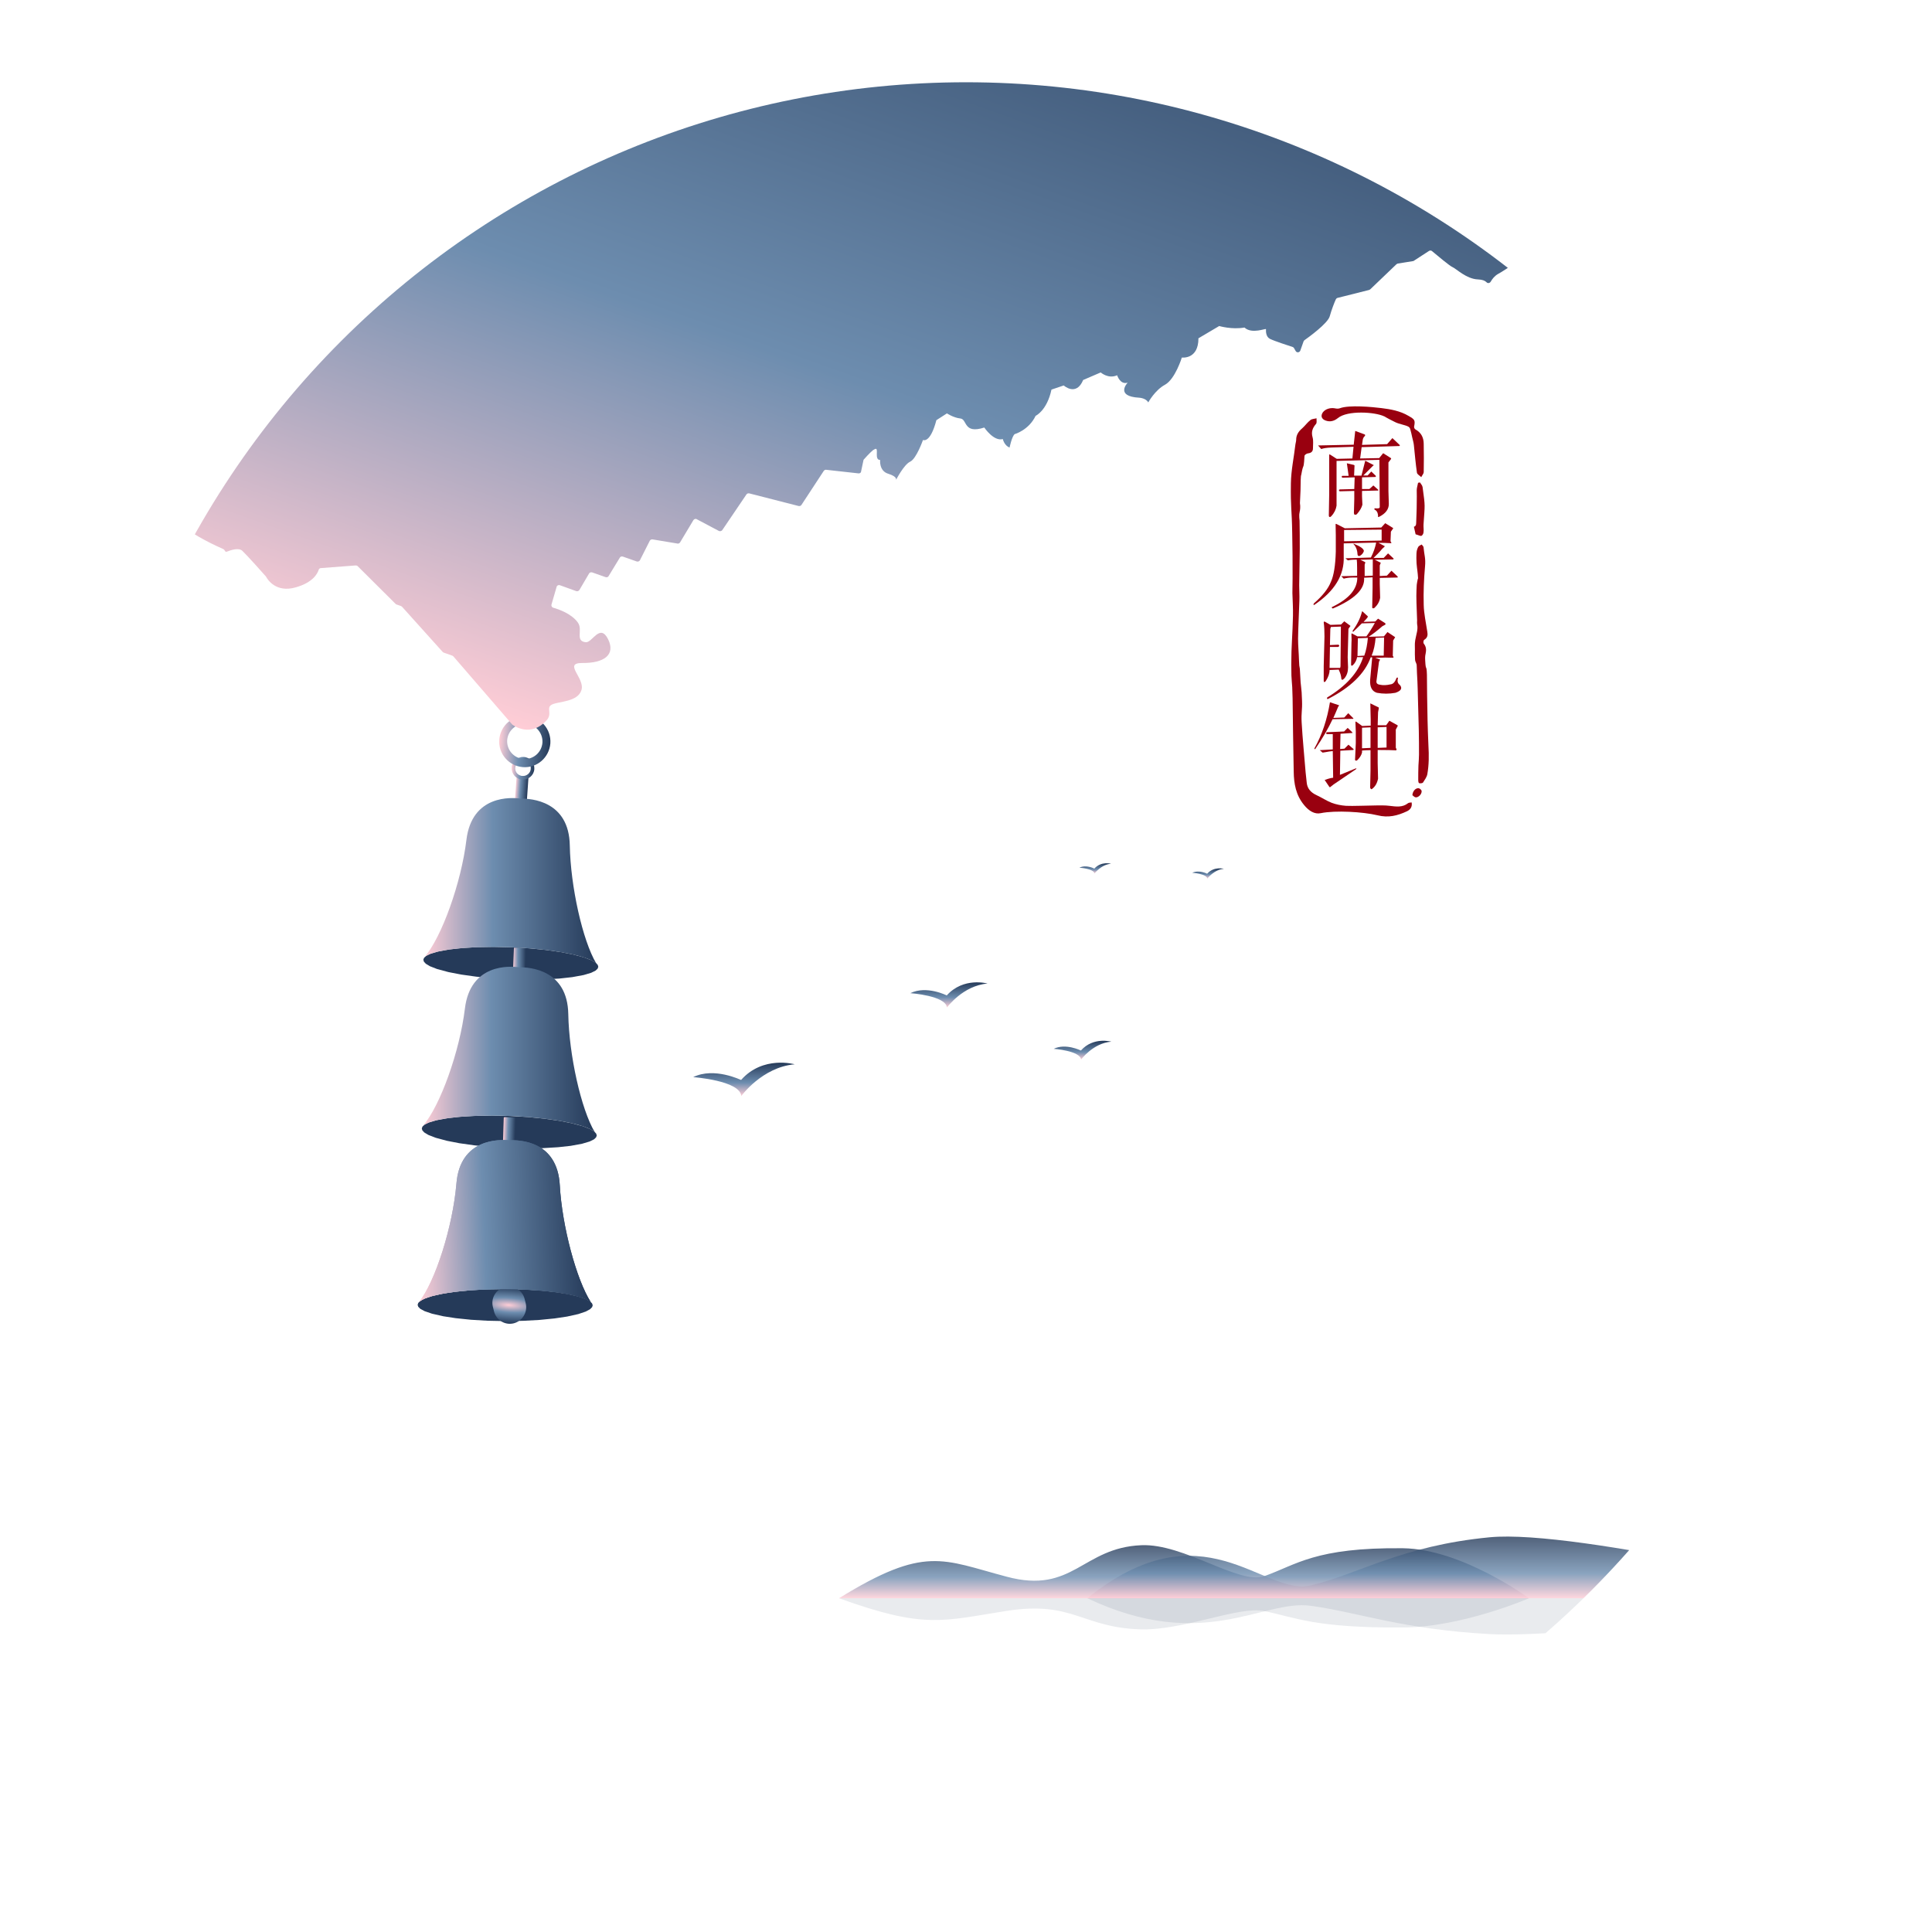 <svg height="1024" node-id="1" sillyvg="true" template-height="1024" template-width="1024" version="1.1" viewBox="0 0 1024 1024" width="1024" xmlns="http://www.w3.org/2000/svg" xmlns:xlink="http://www.w3.org/1999/xlink"><defs node-id="182"><linearGradient gradientTransform="matrix(0.998 0.07 -0.07 0.998 88.845 1.329)" gradientUnits="userSpaceOnUse" id="SVGID_3_" node-id="15" spreadMethod="pad" x1="212.959" x2="219.297" y1="405.728" y2="405.728"><stop offset="0" stop-color="#ffcdd6"/><stop offset="0.398" stop-color="#6d8daf"/><stop offset="1" stop-color="#253a59"/></linearGradient><linearGradient gradientTransform="matrix(0.998 0.07 -0.07 0.998 88.845 1.329)" gradientUnits="userSpaceOnUse" id="SVGID_4_" node-id="20" spreadMethod="pad" x1="210.141" x2="222.116" y1="391.717" y2="391.717"><stop offset="0" stop-color="#ffcdd6"/><stop offset="0.398" stop-color="#6d8daf"/><stop offset="1" stop-color="#253a59"/></linearGradient><linearGradient gradientTransform="matrix(0.998 0.07 -0.07 0.998 88.845 1.329)" gradientUnits="userSpaceOnUse" id="SVGID_5_" node-id="25" spreadMethod="pad" x1="202.587" x2="229.669" y1="377.526" y2="377.526"><stop offset="0" stop-color="#ffcdd6"/><stop offset="0.398" stop-color="#6d8daf"/><stop offset="1" stop-color="#253a59"/></linearGradient><linearGradient gradientUnits="userSpaceOnUse" id="SVGID_6_" node-id="32" spreadMethod="pad" x1="224.471" x2="224.556" y1="508.128" y2="508.128"><stop offset="0" stop-color="#ffcdd6"/><stop offset="0.398" stop-color="#6d8daf"/><stop offset="1" stop-color="#253a59"/></linearGradient><linearGradient gradientUnits="userSpaceOnUse" id="SVGID_7_" node-id="37" spreadMethod="pad" x1="224.847" x2="316.037" y1="466.806" y2="466.806"><stop offset="0" stop-color="#ffcdd6"/><stop offset="0.398" stop-color="#6d8daf"/><stop offset="1" stop-color="#253a59"/></linearGradient><linearGradient gradientUnits="userSpaceOnUse" id="SVGID_8_" node-id="42" spreadMethod="pad" x1="276.78" x2="279.07" y1="519.226" y2="519.226"><stop offset="0" stop-color="#ffcdd6"/><stop offset="0.398" stop-color="#6d8daf"/><stop offset="1" stop-color="#253a59"/></linearGradient><linearGradient gradientUnits="userSpaceOnUse" id="SVGID_9_" node-id="48" spreadMethod="pad" x1="271.789" x2="278.711" y1="511.331" y2="511.331"><stop offset="0" stop-color="#ffcdd6"/><stop offset="0.398" stop-color="#6d8daf"/><stop offset="1" stop-color="#253a59"/></linearGradient><linearGradient gradientUnits="userSpaceOnUse" id="SVGID_10_" node-id="56" spreadMethod="pad" x1="223.67" x2="223.755" y1="597.549" y2="597.549"><stop offset="0" stop-color="#ffcdd6"/><stop offset="0.398" stop-color="#6d8daf"/><stop offset="1" stop-color="#253a59"/></linearGradient><linearGradient gradientUnits="userSpaceOnUse" id="SVGID_11_" node-id="61" spreadMethod="pad" x1="224.046" x2="315.236" y1="556.227" y2="556.227"><stop offset="0" stop-color="#ffcdd6"/><stop offset="0.398" stop-color="#6d8daf"/><stop offset="1" stop-color="#253a59"/></linearGradient><linearGradient gradientUnits="userSpaceOnUse" id="SVGID_12_" node-id="66" spreadMethod="pad" x1="275.979" x2="278.269" y1="608.647" y2="608.647"><stop offset="0" stop-color="#ffcdd6"/><stop offset="0.398" stop-color="#6d8daf"/><stop offset="1" stop-color="#253a59"/></linearGradient><linearGradient gradientTransform="matrix(1 0.032 -0.032 1 39.271 -0.214)" gradientUnits="userSpaceOnUse" id="SVGID_13_" node-id="72" spreadMethod="pad" x1="246.464" x2="252.803" y1="594.73" y2="594.73"><stop offset="0" stop-color="#ffcdd6"/><stop offset="0.398" stop-color="#6d8daf"/><stop offset="1" stop-color="#253a59"/></linearGradient><linearGradient gradientTransform="matrix(0.999 -0.038 0.038 0.999 -49.561 1.823)" gradientUnits="userSpaceOnUse" id="SVGID_14_" node-id="79" spreadMethod="pad" x1="244.749" x2="244.833" y1="699.003" y2="699.003"><stop offset="0" stop-color="#ffcdd6"/><stop offset="0.398" stop-color="#6d8daf"/><stop offset="1" stop-color="#253a59"/></linearGradient><linearGradient gradientTransform="matrix(0.999 -0.038 0.038 0.999 -49.561 1.823)" gradientUnits="userSpaceOnUse" id="SVGID_15_" node-id="84" spreadMethod="pad" x1="245.124" x2="336.314" y1="657.68" y2="657.68"><stop offset="0" stop-color="#ffcdd6"/><stop offset="0.398" stop-color="#6d8daf"/><stop offset="1" stop-color="#253a59"/></linearGradient><linearGradient gradientTransform="matrix(0.999 -0.038 0.038 0.999 -49.561 1.823)" gradientUnits="userSpaceOnUse" id="SVGID_16_" node-id="89" spreadMethod="pad" x1="297.057" x2="299.347" y1="710.101" y2="710.101"><stop offset="0" stop-color="#ffcdd6"/><stop offset="0.398" stop-color="#6d8daf"/><stop offset="1" stop-color="#253a59"/></linearGradient><radialGradient cx="165.408" cy="763.034" fx="165.408" fy="763.034" gradientTransform="matrix(1.9 -1.097 4.369 0.819 -3378.299 248.257)" gradientUnits="userSpaceOnUse" id="SVGID_17_" node-id="94" r="7.337" rev="14" spreadMethod="pad"><stop offset="0" stop-color="#ffcdd6"/><stop offset="0.398" stop-color="#6d8daf"/><stop offset="1" stop-color="#253a59"/></radialGradient><linearGradient gradientTransform="matrix(0.999 -0.038 0.038 0.999 -49.561 1.823)" gradientUnits="userSpaceOnUse" id="SVGID_18_" node-id="100" spreadMethod="pad" x1="244.749" x2="244.833" y1="699.003" y2="699.003"><stop offset="0" stop-color="#ffcdd6"/><stop offset="0.398" stop-color="#6d8daf"/><stop offset="1" stop-color="#253a59"/></linearGradient><linearGradient gradientTransform="matrix(0.999 -0.038 0.038 0.999 -49.561 1.823)" gradientUnits="userSpaceOnUse" id="SVGID_19_" node-id="105" spreadMethod="pad" x1="245.124" x2="336.314" y1="657.68" y2="657.68"><stop offset="0" stop-color="#ffcdd6"/><stop offset="0.398" stop-color="#6d8daf"/><stop offset="1" stop-color="#253a59"/></linearGradient><linearGradient gradientTransform="matrix(0.999 -0.038 0.038 0.999 -49.561 1.823)" gradientUnits="userSpaceOnUse" id="SVGID_20_" node-id="110" spreadMethod="pad" x1="297.057" x2="299.347" y1="710.101" y2="710.101"><stop offset="0" stop-color="#ffcdd6"/><stop offset="0.398" stop-color="#6d8daf"/><stop offset="1" stop-color="#253a59"/></linearGradient><linearGradient gradientTransform="matrix(0.942 0.336 -0.336 0.942 96.596 -139.773)" gradientUnits="userSpaceOnUse" id="SVGID_21_" node-id="115" spreadMethod="pad" x1="478.479" x2="478.479" y1="435.079" y2="-150.31"><stop offset="0" stop-color="#ffcdd6"/><stop offset="0.398" stop-color="#6d8daf"/><stop offset="1" stop-color="#253a59"/></linearGradient><linearGradient gradientUnits="userSpaceOnUse" id="SVGID_22_" node-id="121" spreadMethod="pad" x1="394.26" x2="394.26" y1="580.908" y2="563.318"><stop offset="0" stop-color="#ffcdd6"/><stop offset="0.398" stop-color="#6d8daf"/><stop offset="1" stop-color="#253a59"/></linearGradient><linearGradient gradientUnits="userSpaceOnUse" id="SVGID_23_" node-id="126" spreadMethod="pad" x1="502.931" x2="502.931" y1="533.965" y2="520.592"><stop offset="0" stop-color="#ffcdd6"/><stop offset="0.398" stop-color="#6d8daf"/><stop offset="1" stop-color="#253a59"/></linearGradient><linearGradient gradientUnits="userSpaceOnUse" id="SVGID_24_" node-id="131" spreadMethod="pad" x1="573.71" x2="573.71" y1="561.619" y2="551.644"><stop offset="0" stop-color="#ffcdd6"/><stop offset="0.398" stop-color="#6d8daf"/><stop offset="1" stop-color="#253a59"/></linearGradient><linearGradient gradientUnits="userSpaceOnUse" id="SVGID_25_" node-id="136" spreadMethod="pad" x1="580.545" x2="580.545" y1="462.986" y2="457.484"><stop offset="0" stop-color="#ffcdd6"/><stop offset="0.398" stop-color="#6d8daf"/><stop offset="1" stop-color="#253a59"/></linearGradient><linearGradient gradientUnits="userSpaceOnUse" id="SVGID_26_" node-id="141" spreadMethod="pad" x1="640.349" x2="640.349" y1="465.737" y2="460.235"><stop offset="0" stop-color="#ffcdd6"/><stop offset="0.398" stop-color="#6d8daf"/><stop offset="1" stop-color="#253a59"/></linearGradient><linearGradient gradientUnits="userSpaceOnUse" id="SVGID_27_" node-id="148" spreadMethod="pad" x1="627.552" x2="627.552" y1="847.082" y2="818.939"><stop offset="0" stop-color="#ffcdd6"/><stop offset="0.398" stop-color="#6d8daf"/><stop offset="1" stop-color="#253a59"/></linearGradient><linearGradient gradientUnits="userSpaceOnUse" id="SVGID_28_" node-id="153" spreadMethod="pad" x1="780.645" x2="780.645" y1="847.082" y2="814.364"><stop offset="0" stop-color="#ffcdd6"/><stop offset="0.398" stop-color="#6d8daf"/><stop offset="1" stop-color="#253a59"/></linearGradient><linearGradient gradientUnits="userSpaceOnUse" id="SVGID_29_" node-id="159" spreadMethod="pad" x1="627.552" x2="627.552" y1="-582.622" y2="-566.092"><stop offset="0" stop-color="#ffcdd6"/><stop offset="0.398" stop-color="#6d8daf"/><stop offset="1" stop-color="#253a59"/></linearGradient><linearGradient gradientUnits="userSpaceOnUse" id="SVGID_30_" node-id="164" spreadMethod="pad" x1="780.645" x2="780.645" y1="-582.622" y2="-563.404"><stop offset="0" stop-color="#ffcdd6"/><stop offset="0.398" stop-color="#6d8daf"/><stop offset="1" stop-color="#253a59"/></linearGradient><clipPath id="SVGID_2_" node-id="11"><path d="M 980.40 512.00 C 980.40 636.23 931.05 755.37 843.21 843.21 C 755.37 931.05 636.23 980.40 512.00 980.40 C 387.77 980.40 268.63 931.05 180.79 843.21 C 92.95 755.37 43.60 636.23 43.60 512.00 C 43.60 387.77 92.95 268.63 180.79 180.79 C 268.63 92.95 387.77 43.60 512.00 43.60 C 636.23 43.60 755.37 92.95 843.21 180.79 C 931.05 268.63 980.40 387.77 980.40 512.00 Z" fill="#000000" fill-rule="nonzero" node-id="409" stroke="none" target-height="936.8" target-width="936.8" target-x="43.6" target-y="43.6"/></clipPath></defs><path d="M 980.40 512.00 C 980.40 636.23 931.05 755.37 843.21 843.21 C 755.37 931.05 636.23 980.40 512.00 980.40 C 387.77 980.40 268.63 931.05 180.79 843.21 C 92.95 755.37 43.60 636.23 43.60 512.00 C 43.60 387.77 92.95 268.63 180.79 180.79 C 268.63 92.95 387.77 43.60 512.00 43.60 C 636.23 43.60 755.37 92.95 843.21 180.79 C 931.05 268.63 980.40 387.77 980.40 512.00 Z" fill="none" node-id="413" stroke="none" target-height="936.8" target-width="936.8" target-x="43.6" target-y="43.6"/><path d="M 0.00 0.00 L 0.00 1024.00 L 1024.00 1024.00 L 1024.00 0.00 L 0.00 0.00 Z M 512.00 980.40 C 253.30 980.40 43.60 770.70 43.60 512.00 C 43.60 253.30 253.30 43.60 512.00 43.60 C 770.70 43.60 980.40 253.30 980.40 512.00 C 980.40 770.70 770.70 980.40 512.00 980.40 Z" fill="#eeebe6" fill-opacity="0" fill-rule="nonzero" node-id="415" stroke="none" target-height="1024" target-width="1024" target-x="0" target-y="0"/><path d="M 980.40 512.00 C 980.40 636.23 931.05 755.37 843.21 843.21 C 755.37 931.05 636.23 980.40 512.00 980.40 C 387.77 980.40 268.63 931.05 180.79 843.21 C 92.95 755.37 43.60 636.23 43.60 512.00 C 43.60 387.77 92.95 268.63 180.79 180.79 C 268.63 92.95 387.77 43.60 512.00 43.60 C 636.23 43.60 755.37 92.95 843.21 180.79 C 931.05 268.63 980.40 387.77 980.40 512.00 Z" fill="none" node-id="417" stroke="none" target-height="936.8" target-width="936.8" target-x="43.6" target-y="43.6"/><path d="M 980.40 512.00 C 980.40 636.23 931.05 755.37 843.21 843.21 C 755.37 931.05 636.23 980.40 512.00 980.40 C 387.77 980.40 268.63 931.05 180.79 843.21 C 92.95 755.37 43.60 636.23 43.60 512.00 C 43.60 387.77 92.95 268.63 180.79 180.79 C 268.63 92.95 387.77 43.60 512.00 43.60 C 636.23 43.60 755.37 92.95 843.21 180.79 C 931.05 268.63 980.40 387.77 980.40 512.00 Z" fill="none" node-id="419" stroke="none" target-height="936.8" target-width="936.8" target-x="43.6" target-y="43.6"/><g node-id="559"><g clip-path="url(#SVGID_2_)" group-id="1" id="sillyvg_g_1" node-id="423"><path d="M 278.30 431.20 L 272.90 430.80 C 272.70 430.80 272.50 430.60 272.50 430.30 L 273.80 411.50 C 273.80 411.30 274.00 411.10 274.30 411.10 L 279.70 411.50 C 279.90 411.50 280.10 411.70 280.10 412.00 L 278.80 430.80 C 278.70 431.00 278.50 431.20 278.30 431.20 Z" fill="url(#SVGID_3_)" fill-rule="nonzero" group-id="1,3,6" node-id="427" stroke="none" target-height="20.1" target-width="7.6" target-x="272.5" target-y="411.1"/><path d="M 277.60 401.20 C 274.30 401.00 271.40 403.50 271.20 406.80 C 271.00 410.10 273.50 413.00 276.80 413.20 C 280.10 413.40 283.00 410.90 283.20 407.60 C 283.40 404.20 280.90 401.40 277.60 401.20 Z M 276.90 411.30 C 274.60 411.10 272.90 409.20 273.10 406.90 C 273.30 404.60 275.20 402.90 277.50 403.10 C 279.80 403.30 281.50 405.20 281.30 407.50 C 281.20 409.70 279.20 411.40 276.90 411.30 Z" fill="url(#SVGID_4_)" fill-rule="nonzero" group-id="1,3,6" node-id="429" stroke="none" target-height="12.4" target-width="12.4" target-x="271" target-y="401"/><path d="M 279.10 379.50 C 271.60 379.00 265.20 384.60 264.60 392.10 C 264.10 399.60 269.70 406.00 277.20 406.60 C 284.70 407.10 291.10 401.50 291.70 394.00 C 292.20 386.50 286.60 380.00 279.10 379.50 Z M 277.50 402.30 C 272.40 401.90 268.50 397.50 268.80 392.30 C 269.20 387.20 273.60 383.30 278.80 383.60 C 283.90 384.00 287.80 388.40 287.50 393.60 C 287.10 398.80 282.70 402.60 277.50 402.30 Z" fill="url(#SVGID_5_)" fill-rule="nonzero" group-id="1,3,6" node-id="431" stroke="none" target-height="28.1" target-width="28.1" target-x="264.1" target-y="379"/><path d="M 271.09 502.07 L 280.59 502.63 L 289.11 503.47 L 297.20 504.61 L 303.77 505.89 L 309.70 507.48 L 313.60 508.99 L 315.80 510.31 L 316.82 511.43 L 317.11 512.44 L 316.74 513.43 L 315.63 514.47 L 313.33 515.60 L 309.33 516.79 L 303.29 517.90 L 296.63 518.64 L 288.48 519.12 L 279.92 519.26 L 270.40 519.05 L 260.90 518.49 L 252.38 517.65 L 244.29 516.51 L 237.72 515.23 L 231.79 513.65 L 227.89 512.13 L 225.70 510.81 L 224.67 509.69 L 224.38 508.68 L 224.75 507.69 L 225.87 506.65 L 228.16 505.52 L 232.17 504.33 L 238.21 503.22 L 244.86 502.49 L 253.02 502.00 L 261.58 501.86 L 271.09 502.07 Z" fill="#253a59" fill-rule="nonzero" group-id="1,3,6,9" node-id="435" stroke="none" target-height="17.401" target-width="92.726" target-x="224.385" target-y="501.86"/><path d="M 224.60 508.00 C 224.50 508.10 224.50 508.20 224.50 508.30 C 224.50 508.20 224.50 508.10 224.60 508.00 Z" fill="url(#SVGID_6_)" fill-rule="nonzero" group-id="1,3,6,10" node-id="440" stroke="none" target-height="0.3" target-width="0.1" target-x="224.5" target-y="508"/><path d="M 271.00 502.10 C 293.20 503.00 311.60 506.60 316.00 510.60 C 316.00 510.60 316.00 510.60 316.00 510.60 C 308.80 498.50 302.40 469.90 302.00 448.10 C 301.60 424.50 281.60 423.20 276.00 423.30 C 271.20 422.60 250.10 421.10 247.20 445.20 C 244.50 467.60 234.20 496.70 224.90 507.40 C 224.90 507.50 224.80 507.50 224.80 507.50 C 228.10 503.60 247.60 501.20 271.00 502.10 Z" fill="url(#SVGID_7_)" fill-rule="nonzero" group-id="1,3,6,10" node-id="442" stroke="none" target-height="89.5" target-width="91.2" target-x="224.8" target-y="421.1"/><path d="M 276.80 519.20 C 277.30 519.20 277.80 519.30 278.20 519.30 C 278.30 519.30 278.40 519.30 278.50 519.30 C 278.50 519.30 278.50 519.30 278.60 519.30 C 278.80 519.30 278.90 519.30 279.10 519.30 C 278.30 519.20 277.50 519.20 276.80 519.20 Z" fill="url(#SVGID_8_)" fill-rule="nonzero" group-id="1,3,6,10" node-id="444" stroke="none" target-height="0.1" target-width="2.3" target-x="276.8" target-y="519.2"/><path d="M 274.20 502.30 C 273.60 502.30 273.00 502.30 272.40 502.30 L 271.80 517.00 C 271.70 518.70 273.00 520.30 274.70 520.40 C 276.40 520.50 278.00 519.20 278.10 517.50 L 278.70 502.60 C 277.20 502.50 275.70 502.40 274.20 502.30 Z" fill="url(#SVGID_9_)" fill-rule="nonzero" group-id="1,3,6,11" node-id="449" stroke="none" target-height="18.2" target-width="7" target-x="271.7" target-y="502.3"/><path d="M 270.27 591.49 L 279.77 592.05 L 288.29 592.89 L 296.38 594.03 L 302.96 595.31 L 308.88 596.89 L 312.78 598.41 L 314.98 599.73 L 316.00 600.85 L 316.29 601.86 L 315.92 602.85 L 314.81 603.89 L 312.51 605.02 L 308.51 606.21 L 302.47 607.32 L 295.81 608.05 L 287.66 608.54 L 279.10 608.68 L 269.58 608.47 L 260.08 607.91 L 251.56 607.07 L 243.47 605.93 L 236.90 604.65 L 230.97 603.06 L 227.07 601.55 L 224.88 600.23 L 223.85 599.11 L 223.56 598.10 L 223.93 597.11 L 225.05 596.07 L 227.34 594.94 L 231.35 593.74 L 237.39 592.64 L 244.04 591.90 L 252.20 591.42 L 260.76 591.28 L 270.27 591.49 Z" fill="#253a59" fill-rule="nonzero" group-id="1,3,6,11,15,19" node-id="455" stroke="none" target-height="17.401" target-width="92.726" target-x="223.565" target-y="591.279"/><path d="M 223.80 597.40 C 223.70 597.50 223.70 597.60 223.70 597.70 C 223.70 597.60 223.70 597.50 223.80 597.40 Z" fill="url(#SVGID_10_)" fill-rule="nonzero" group-id="1,3,6,11,15,20" node-id="460" stroke="none" target-height="0.3" target-width="0.1" target-x="223.7" target-y="597.4"/><path d="M 270.20 591.50 C 292.40 592.40 310.80 596.00 315.20 600.00 C 315.20 600.00 315.20 600.00 315.20 600.00 C 308.00 587.90 301.60 559.30 301.20 537.50 C 300.80 513.90 280.80 512.60 275.20 512.70 C 270.40 512.00 249.30 510.50 246.40 534.60 C 243.70 557.00 233.40 586.10 224.10 596.80 C 224.10 596.90 224.00 596.90 224.00 596.90 C 227.30 593.00 246.80 590.60 270.20 591.50 Z" fill="url(#SVGID_11_)" fill-rule="nonzero" group-id="1,3,6,11,15,20" node-id="462" stroke="none" target-height="89.5" target-width="91.2" target-x="224" target-y="510.5"/><path d="M 276.00 608.60 C 276.50 608.60 277.00 608.70 277.40 608.70 C 277.50 608.70 277.60 608.70 277.70 608.70 C 277.70 608.70 277.70 608.70 277.80 608.70 C 278.00 608.70 278.10 608.70 278.30 608.70 C 277.50 608.60 276.70 608.60 276.00 608.60 Z" fill="url(#SVGID_12_)" fill-rule="nonzero" group-id="1,3,6,11,15,20" node-id="464" stroke="none" target-height="0.1" target-width="2.3" target-x="276" target-y="608.6"/><path d="M 272.30 612.10 L 266.80 611.90 C 266.60 611.90 266.40 611.70 266.40 611.40 L 267.00 592.50 C 267.00 592.30 267.20 592.10 267.50 592.10 L 273.00 592.30 C 273.20 592.30 273.40 592.50 273.40 592.80 L 272.80 611.70 C 272.80 611.90 272.60 612.10 272.30 612.10 Z" fill="url(#SVGID_13_)" fill-rule="nonzero" group-id="1,3,6,12" node-id="471" stroke="none" target-height="20" target-width="7" target-x="266.4" target-y="592.1"/><path d="M 267.77 683.21 L 277.28 683.42 L 285.83 683.93 L 293.96 684.77 L 300.57 685.79 L 306.56 687.16 L 310.51 688.52 L 312.75 689.75 L 313.82 690.84 L 314.15 691.84 L 313.82 692.84 L 312.74 693.92 L 310.49 695.14 L 306.53 696.48 L 300.54 697.81 L 293.92 698.80 L 285.79 699.60 L 277.24 700.06 L 267.72 700.21 L 258.21 700.01 L 249.66 699.50 L 241.53 698.66 L 234.92 697.64 L 228.93 696.27 L 224.98 694.91 L 222.74 693.68 L 221.67 692.59 L 221.35 691.59 L 221.67 690.59 L 222.75 689.51 L 225.00 688.29 L 228.96 686.95 L 234.95 685.62 L 241.57 684.63 L 249.71 683.83 L 258.25 683.37 L 267.77 683.21 Z" fill="#253a59" fill-rule="nonzero" group-id="1,3,6,12,16" node-id="475" stroke="none" target-height="17" target-width="92.8" target-x="221.345" target-y="683.215"/><path d="M 221.60 690.90 C 221.60 691.00 221.50 691.10 221.50 691.20 C 221.50 691.10 221.50 691.00 221.60 690.90 Z" fill="url(#SVGID_14_)" fill-rule="nonzero" group-id="1,3,6,12,17" node-id="480" stroke="none" target-height="0.3" target-width="0.1" target-x="221.5" target-y="690.9"/><path d="M 267.80 683.30 C 290.00 683.40 308.50 686.30 313.10 690.10 C 313.10 690.10 313.10 690.10 313.10 690.10 C 305.50 678.20 297.90 649.90 296.70 628.20 C 295.40 604.60 275.40 604.10 269.80 604.40 C 265.00 603.90 243.80 603.20 241.90 627.40 C 240.00 649.90 230.80 679.30 221.90 690.40 C 221.90 690.50 221.90 690.50 221.80 690.50 C 224.90 686.30 244.30 683.20 267.80 683.30 Z" fill="url(#SVGID_15_)" fill-rule="nonzero" group-id="1,3,6,12,17" node-id="482" stroke="none" target-height="87.3" target-width="91.3" target-x="221.8" target-y="603.2"/><path d="M 274.20 700.10 C 274.70 700.10 275.20 700.10 275.60 700.10 C 275.70 700.10 275.80 700.10 275.90 700.10 C 275.90 700.10 275.90 700.10 276.00 700.10 C 276.20 700.10 276.30 700.10 276.50 700.10 C 275.70 700.10 274.90 700.10 274.20 700.10 Z" fill="url(#SVGID_16_)" fill-rule="nonzero" group-id="1,3,6,12,17" node-id="484" stroke="none" target-height="0" target-width="2.3" target-x="274.2" target-y="700.1"/><path d="M 272.20 701.40 L 272.20 701.40 C 267.50 702.50 262.90 699.60 261.80 694.90 L 261.20 692.50 C 260.10 687.90 263.00 683.20 267.70 682.10 L 267.70 682.10 C 272.30 681.00 277.00 683.90 278.10 688.60 L 278.70 691.00 C 279.70 695.60 276.80 700.30 272.20 701.40 Z" fill="url(#SVGID_17_)" fill-rule="nonzero" group-id="1,3,6,12" node-id="487" stroke="none" target-height="21.5" target-width="19.6" target-x="260.1" target-y="681"/><path d="M 221.60 690.90 C 221.60 691.00 221.50 691.10 221.50 691.20 C 221.50 691.10 221.50 691.00 221.60 690.90 Z" fill="url(#SVGID_18_)" fill-rule="nonzero" group-id="1,3,6,12,18" node-id="491" stroke="none" target-height="0.3" target-width="0.1" target-x="221.5" target-y="690.9"/><path d="M 267.80 683.30 C 290.00 683.40 308.50 686.30 313.10 690.10 C 313.10 690.10 313.10 690.10 313.10 690.10 C 305.50 678.20 297.90 649.90 296.70 628.20 C 295.40 604.60 275.40 604.10 269.80 604.40 C 265.00 603.90 243.80 603.20 241.90 627.40 C 240.00 649.90 230.80 679.30 221.90 690.40 C 221.90 690.50 221.90 690.50 221.80 690.50 C 224.90 686.30 244.30 683.20 267.80 683.30 Z" fill="url(#SVGID_19_)" fill-rule="nonzero" group-id="1,3,6,12,18" node-id="493" stroke="none" target-height="87.3" target-width="91.3" target-x="221.8" target-y="603.2"/><path d="M 274.20 700.10 C 274.70 700.10 275.20 700.10 275.60 700.10 C 275.70 700.10 275.80 700.10 275.90 700.10 C 275.90 700.10 275.90 700.10 276.00 700.10 C 276.20 700.10 276.30 700.10 276.50 700.10 C 275.70 700.10 274.90 700.10 274.20 700.10 Z" fill="url(#SVGID_20_)" fill-rule="nonzero" group-id="1,3,6,12,18" node-id="495" stroke="none" target-height="0" target-width="2.3" target-x="274.2" target-y="700.1"/><path d="M 974.10 43.60 C 975.30 43.20 975.40 41.50 974.20 41.00 L 247.60 -245.50 C 246.90 -245.80 246.10 -245.50 245.80 -244.80 C 239.00 -229.10 168.40 -67.00 157.30 -31.50 C 146.30 3.80 -32.10 225.10 118.30 291.00 C 119.30 291.40 119.20 292.80 120.20 292.40 C 122.70 291.40 126.70 290.20 128.50 292.00 C 131.10 294.50 139.80 304.20 140.90 305.50 C 141.00 305.60 141.00 305.70 141.10 305.80 C 141.70 306.90 146.10 314.40 156.80 311.30 C 165.90 308.70 168.30 304.00 168.90 302.00 C 169.10 301.50 169.50 301.10 170.10 301.10 L 188.50 299.70 C 188.90 299.70 189.30 299.80 189.60 300.10 L 209.70 320.10 C 209.80 320.20 210.00 320.40 210.20 320.40 L 212.50 321.20 C 212.70 321.30 212.90 321.40 213.10 321.60 L 234.60 345.50 C 234.80 345.70 234.90 345.80 235.20 345.90 L 239.70 347.50 C 239.90 347.60 240.10 347.70 240.30 347.90 L 271.40 383.90 C 271.50 384.00 271.50 384.10 271.60 384.10 C 272.80 385.00 281.50 390.70 289.60 381.90 C 293.10 378.20 289.10 375.10 292.60 373.40 C 296.10 371.70 306.30 372.10 308.20 365.70 C 310.10 359.30 298.20 351.30 308.70 351.40 C 320.10 351.50 326.40 347.10 322.30 338.80 C 318.00 330.20 313.90 340.70 310.50 340.40 C 304.60 339.80 309.10 333.90 306.30 330.00 C 303.00 325.30 296.10 322.90 293.20 322.10 C 292.50 321.90 292.10 321.10 292.30 320.40 L 295.00 311.10 C 295.20 310.30 296.00 309.90 296.80 310.20 L 305.40 313.30 C 306.00 313.50 306.70 313.30 307.10 312.70 L 312.20 304.00 C 312.50 303.40 313.20 303.20 313.90 303.40 L 321.00 305.90 C 321.60 306.10 322.30 305.90 322.60 305.30 L 328.50 295.60 C 328.80 295.00 329.50 294.80 330.10 295.00 L 337.50 297.60 C 338.20 297.80 338.90 297.50 339.20 296.90 L 344.40 286.60 C 344.70 286.10 345.30 285.80 345.90 285.90 L 359.10 288.10 C 359.70 288.20 360.20 287.90 360.50 287.40 L 367.50 275.70 C 367.90 275.10 368.70 274.80 369.30 275.20 L 381.00 281.40 C 381.60 281.70 382.40 281.50 382.80 281.00 L 395.60 262.10 C 395.90 261.60 396.50 261.40 397.10 261.50 L 423.30 268.20 C 423.90 268.30 424.50 268.10 424.80 267.60 L 436.60 249.60 C 436.90 249.20 437.40 248.90 437.90 249.00 L 455.00 250.90 C 455.50 251.00 456.00 250.70 456.30 250.30 L 457.70 243.70 C 458.10 243.20 461.00 240.00 462.70 238.60 C 462.90 238.50 463.10 238.40 463.20 238.30 C 463.50 238.10 463.80 238.00 464.00 237.90 L 464.00 237.90 L 464.00 237.90 C 465.90 237.40 463.20 243.80 466.50 243.80 C 466.50 243.80 465.80 249.60 470.80 251.10 C 475.90 252.70 474.90 254.40 474.90 254.40 C 474.90 254.40 479.10 246.20 482.40 244.70 C 485.70 243.20 489.20 233.20 489.20 233.20 C 489.20 233.20 493.00 235.30 496.30 222.70 L 501.90 219.10 C 501.90 219.10 505.30 221.40 509.00 221.80 C 512.80 222.20 510.50 230.20 521.70 226.60 C 521.70 226.60 526.70 234.10 531.50 232.70 C 531.50 232.70 532.30 236.20 535.10 237.20 C 535.10 237.20 536.30 231.30 537.80 230.10 C 537.80 230.10 545.30 228.00 548.90 220.40 C 548.90 220.40 554.90 217.70 557.30 206.50 L 563.80 204.30 C 563.80 204.30 570.40 210.30 574.10 201.40 L 583.40 197.40 C 583.40 197.40 587.40 201.00 592.10 198.90 C 592.10 198.90 593.70 204.10 597.70 202.80 C 597.70 202.80 590.70 210.10 603.90 210.80 C 603.90 210.80 607.40 211.00 608.60 213.30 C 608.60 213.30 612.10 206.80 617.50 203.90 C 622.90 200.90 626.40 189.50 626.40 189.50 C 626.40 189.50 635.20 190.70 635.20 179.30 L 646.20 172.80 C 646.20 172.80 653.00 174.80 659.60 173.60 C 663.60 177.30 671.10 173.80 671.00 174.50 C 670.90 176.00 671.10 178.60 673.10 179.60 C 675.50 180.80 683.00 183.20 685.10 183.90 C 685.40 184.00 685.70 184.20 685.90 184.60 L 686.70 186.00 C 687.30 187.10 688.80 186.90 689.20 185.80 L 690.90 181.00 C 691.00 180.70 691.20 180.50 691.40 180.30 C 693.40 178.90 703.80 171.40 704.80 167.60 C 705.70 164.30 707.30 160.20 708.00 158.70 C 708.20 158.30 708.50 158.00 708.90 157.90 L 725.60 153.70 C 725.80 153.60 726.00 153.50 726.20 153.40 L 740.10 140.10 C 740.30 139.90 740.60 139.80 740.80 139.70 L 748.90 138.40 C 749.10 138.40 749.30 138.30 749.40 138.20 L 757.40 133.00 C 757.90 132.70 758.60 132.70 759.00 133.10 C 761.40 135.10 768.40 141.00 769.90 141.60 C 771.70 142.30 777.20 147.90 783.40 148.10 C 785.80 148.20 787.10 148.80 787.90 149.60 C 788.50 150.30 789.60 150.10 790.10 149.30 C 790.90 147.90 792.10 146.30 794.00 145.20 C 798.00 143.00 812.30 134.20 814.70 123.60 C 814.80 123.10 815.10 122.70 815.60 122.60 C 818.20 121.80 826.60 118.40 828.00 109.90 C 828.10 109.30 828.50 108.90 829.10 108.80 C 830.60 108.60 833.60 107.70 835.00 104.50 C 835.30 103.80 836.20 103.50 836.90 103.90 C 841.10 105.90 853.70 111.40 859.70 109.80 C 866.60 108.00 873.30 103.80 877.60 99.00 C 878.00 98.50 878.70 98.40 879.30 98.70 C 881.40 99.80 886.70 102.40 889.90 102.50 C 890.30 102.50 890.70 102.70 890.90 103.10 C 892.50 105.40 899.10 113.90 906.50 111.10 C 911.80 109.20 914.50 111.60 915.90 113.80 C 916.50 114.70 917.80 114.70 918.30 113.70 C 920.00 110.40 923.20 105.30 927.30 103.90 C 933.10 102.00 947.10 92.10 947.10 84.60 C 947.10 84.00 947.50 83.50 948.00 83.30 C 951.30 82.30 961.30 78.10 965.60 66.20 L 972.00 48.40 C 972.30 47.70 971.90 46.90 971.20 46.60 C 970.00 46.20 970.00 44.40 971.20 44.00 L 974.10 43.60 Z" fill="url(#SVGID_21_)" fill-rule="nonzero" group-id="1,3" node-id="500" stroke="none" target-height="636.5" target-width="1007.5" target-x="-32.1" target-y="-245.8"/><path d="M 367.40 570.90 C 367.40 570.90 392.20 572.70 392.90 580.90 C 392.90 580.90 404.00 565.60 421.20 564.10 C 421.20 564.10 404.40 559.30 392.80 572.40 C 392.80 572.50 378.60 565.40 367.40 570.90 Z" fill="url(#SVGID_22_)" fill-rule="nonzero" group-id="1,3,7" node-id="504" stroke="none" target-height="21.6" target-width="53.8" target-x="367.4" target-y="559.3"/><path d="M 482.50 526.40 C 482.50 526.40 501.30 527.70 501.90 534.00 C 501.90 534.00 510.30 522.40 523.40 521.30 C 523.40 521.30 510.70 517.70 501.80 527.60 C 501.80 527.60 491.10 522.20 482.50 526.40 Z" fill="url(#SVGID_23_)" fill-rule="nonzero" group-id="1,3,7" node-id="506" stroke="none" target-height="16.3" target-width="40.9" target-x="482.5" target-y="517.7"/><path d="M 558.50 555.90 C 558.50 555.90 572.50 556.90 573.00 561.60 C 573.00 561.60 579.30 552.90 589.00 552.10 C 589.00 552.10 579.50 549.40 572.90 556.80 C 572.90 556.80 564.80 552.80 558.50 555.90 Z" fill="url(#SVGID_24_)" fill-rule="nonzero" group-id="1,3,7" node-id="508" stroke="none" target-height="12.2" target-width="30.5" target-x="558.5" target-y="549.4"/><path d="M 572.10 459.90 C 572.10 459.90 579.80 460.40 580.10 463.00 C 580.10 463.00 583.60 458.20 588.90 457.80 C 588.90 457.80 583.70 456.30 580.00 460.40 C 580.10 460.40 575.70 458.10 572.10 459.90 Z" fill="url(#SVGID_25_)" fill-rule="nonzero" group-id="1,3,7" node-id="510" stroke="none" target-height="6.7" target-width="16.8" target-x="572.1" target-y="456.3"/><path d="M 631.90 462.60 C 631.90 462.60 639.60 463.10 639.90 465.70 C 639.90 465.70 643.40 460.90 648.70 460.50 C 648.70 460.50 643.50 459.00 639.80 463.10 C 639.90 463.10 635.50 460.90 631.90 462.60 Z" fill="url(#SVGID_26_)" fill-rule="nonzero" group-id="1,3,7" node-id="512" stroke="none" target-height="6.7" target-width="16.8" target-x="631.9" target-y="459"/><path d="M 444.70 847.10 L 810.40 847.10 C 810.40 847.10 774.90 821.00 743.60 820.60 C 697.00 820.10 687.10 829.40 670.10 835.40 C 656.70 840.10 627.60 818.00 604.90 819.00 C 573.60 820.30 568.80 845.10 533.60 835.70 C 499.50 826.70 490.40 818.90 444.70 847.10 Z" fill="url(#SVGID_27_)" fill-opacity="0.8" fill-rule="nonzero" group-id="1,3,8,13" node-id="519" stroke="none" target-height="29.1" target-width="365.7" target-x="444.7" target-y="818"/><path d="M 576.30 847.10 L 984.90 847.10 C 984.90 847.10 836.30 810.30 789.50 814.80 C 742.70 819.30 720.20 834.30 694.70 840.30 C 669.30 846.20 637.80 797.60 576.30 847.10 Z" fill="url(#SVGID_28_)" fill-opacity="0.8" fill-rule="nonzero" group-id="1,3,8,13" node-id="521" stroke="none" target-height="49.5" target-width="408.6" target-x="576.3" target-y="797.6"/><path d="M 444.70 847.10 L 810.40 847.10 C 810.40 847.10 774.90 862.50 743.60 862.60 C 697.00 862.90 687.10 857.40 670.10 853.90 C 656.70 851.10 627.60 864.10 604.90 863.60 C 573.60 862.80 568.80 848.30 533.60 853.80 C 499.50 859.10 490.40 863.60 444.70 847.10 Z" fill="url(#SVGID_29_)" fill-opacity="0.1" fill-rule="nonzero" group-id="1,3,8,14" node-id="526" stroke="none" target-height="17" target-width="365.7" target-x="444.7" target-y="847.1"/><path d="M 576.30 847.10 L 984.90 847.10 C 984.90 847.10 836.30 868.70 789.50 866.10 C 742.70 863.50 720.20 854.60 694.70 851.10 C 669.30 847.60 637.80 876.20 576.30 847.10 Z" fill="url(#SVGID_30_)" fill-opacity="0.1" fill-rule="nonzero" group-id="1,3,8,14" node-id="528" stroke="none" target-height="29.1" target-width="408.6" target-x="576.3" target-y="847.1"/></g></g><g node-id="560"><g node-id="562"><path d="M 752.00 417.80 C 750.40 417.50 748.70 419.30 748.60 421.50 C 749.00 421.70 749.60 422.50 750.30 422.60 C 751.70 422.80 753.60 421.00 753.50 419.30 C 753.50 418.80 752.60 417.90 752.00 417.80 Z" fill="#99000f" fill-rule="nonzero" group-id="2,4" node-id="538" stroke="none" target-height="5.3" target-width="5" target-x="748.6" target-y="417.5"/><path d="M 702.60 222.90 C 705.10 223.80 707.20 223.10 709.10 221.60 C 714.10 217.40 728.80 218.30 733.70 220.70 L 733.70 220.70 C 733.70 220.70 733.70 220.70 733.70 220.70 C 733.80 220.70 733.90 220.80 734.00 220.80 C 734.10 220.90 734.30 221.00 734.40 221.10 C 735.50 221.70 737.70 222.90 739.00 223.50 C 739.00 223.50 739.00 223.50 739.00 223.50 C 739.20 223.60 739.40 223.70 739.60 223.80 C 740.60 224.30 741.80 224.60 742.80 224.90 C 744.00 225.30 745.30 225.50 746.40 226.10 C 746.90 226.30 747.40 227.00 747.50 227.60 C 747.90 229.00 748.20 230.40 748.50 231.80 C 748.80 233.20 749.30 234.70 749.40 236.10 C 749.90 241.00 750.30 245.60 751.00 250.50 C 751.10 251.40 752.50 252.10 753.30 252.90 C 753.70 252.00 754.50 251.20 754.60 250.30 C 754.70 245.30 754.70 240.40 754.60 235.40 C 754.60 232.20 753.50 229.40 750.20 227.60 C 749.80 227.40 749.40 226.60 749.50 226.10 C 750.20 222.70 749.80 222.30 746.50 220.40 C 742.10 217.80 737.10 216.90 732.20 216.30 C 727.30 215.70 715.10 214.50 710.10 216.40 C 709.30 216.70 708.30 216.60 707.40 216.40 C 705.00 216.00 702.40 216.80 701.10 218.60 C 699.90 220.40 700.40 222.10 702.60 222.90 Z" fill="#99000f" fill-rule="nonzero" group-id="2,4" node-id="540" stroke="none" target-height="38.4" target-width="54.8" target-x="699.9" target-y="214.5"/><path d="M 746.30 425.70 C 743.30 428.10 739.90 427.50 736.40 427.10 C 734.10 426.80 731.70 426.90 729.40 426.90 C 726.40 426.90 716.40 427.30 713.40 427.10 C 710.80 426.90 708.20 426.40 705.80 425.50 C 703.00 424.40 700.50 422.70 697.70 421.40 C 694.70 420.00 692.90 417.90 692.60 414.90 C 692.40 413.00 692.20 411.10 692.00 409.30 C 691.30 400.50 690.40 391.70 689.90 382.90 C 689.60 377.70 690.30 376.60 690.10 371.40 C 689.90 363.60 689.40 365.00 689.10 357.20 C 688.90 351.50 688.70 355.70 688.50 350.00 C 688.40 346.20 688.00 342.30 688.00 338.50 C 688.10 331.80 688.50 325.00 688.70 318.30 C 688.80 315.60 688.60 312.90 688.60 310.20 C 688.70 302.80 688.80 298.30 688.90 290.90 C 688.90 285.10 688.90 281.80 688.80 276.00 C 688.80 276.00 688.40 273.00 688.80 271.70 C 688.80 271.70 688.80 271.70 688.80 271.60 C 688.80 272.10 688.80 272.30 688.80 272.30 C 688.80 272.00 688.80 271.80 688.80 271.50 C 689.10 270.40 689.30 268.60 689.00 266.70 C 689.00 266.70 689.00 266.60 689.00 266.60 C 689.10 264.60 689.20 262.70 689.30 259.90 C 689.40 257.50 689.30 255.00 689.50 252.60 C 689.50 252.30 689.60 251.90 689.70 251.60 C 689.90 250.30 690.40 248.00 690.70 247.40 C 691.20 246.60 691.30 243.00 691.40 241.90 C 691.40 241.80 691.40 241.70 691.40 241.60 C 691.50 241.10 692.50 240.40 693.20 240.30 C 695.10 240.10 695.90 239.20 695.90 237.60 C 695.90 235.60 696.20 233.60 695.70 231.80 C 694.90 229.00 695.60 226.90 697.50 224.70 C 698.10 224.00 697.70 222.70 697.80 221.70 C 696.70 222.00 695.40 222.00 694.60 222.60 C 692.90 223.90 691.70 225.70 690.10 227.10 C 688.10 228.80 687.00 230.70 687.00 233.10 C 687.00 233.90 686.70 234.70 686.60 235.50 C 685.80 242.50 684.30 249.20 684.20 256.20 C 684.00 269.30 684.70 269.50 684.90 282.60 C 685.10 291.50 685.10 297.50 685.10 306.40 C 685.10 309.00 685.00 311.70 685.00 314.30 C 685.10 318.30 685.40 322.40 685.30 326.40 C 685.10 336.30 684.40 342.30 684.40 352.20 C 684.40 363.30 684.90 359.00 685.10 370.10 C 685.30 384.50 685.40 394.70 685.70 409.10 C 685.80 415.30 686.80 421.40 691.20 426.70 C 693.70 429.80 696.80 431.70 700.00 431.00 C 707.80 429.40 722.60 430.30 730.00 432.10 C 735.90 433.60 740.80 432.30 745.70 430.00 C 747.60 429.10 748.60 427.60 748.20 425.30 C 747.50 425.40 746.70 425.40 746.30 425.70 Z" fill="#99000f" fill-rule="nonzero" group-id="2,4" node-id="542" stroke="none" target-height="211.9" target-width="64.6" target-x="684" target-y="221.7"/><path d="M 754.00 258.20 C 753.90 257.30 753.10 256.50 752.60 255.70 C 752.30 255.80 751.90 255.80 751.60 255.90 C 751.40 257.20 750.90 258.50 750.90 259.80 C 750.90 265.50 751.00 260.80 750.90 266.50 C 750.90 270.90 750.70 272.90 750.60 277.30 C 750.60 278.40 750.20 279.00 749.40 279.20 L 750.30 283.20 C 750.50 283.30 750.80 283.30 751.00 283.40 C 751.80 283.60 752.80 284.20 753.40 284.00 C 754.00 283.70 754.50 282.80 754.50 282.00 C 754.70 280.70 754.40 279.30 754.50 278.00 C 755.20 267.00 755.50 269.10 754.00 258.20 Z" fill="#99000f" fill-rule="nonzero" group-id="2,4" node-id="544" stroke="none" target-height="28.5" target-width="6.1" target-x="749.4" target-y="255.7"/><path d="M 757.10 395.20 C 756.60 383.40 756.60 380.40 756.40 368.50 C 756.30 363.30 756.40 362.80 756.30 357.60 C 756.10 351.80 755.70 356.10 755.40 350.30 C 755.30 349.00 755.30 347.70 755.60 346.50 C 756.00 344.60 756.00 342.80 754.60 341.10 C 754.30 340.70 754.40 339.40 754.90 339.10 C 756.70 338.00 756.80 336.50 756.50 334.80 C 755.80 330.10 754.70 325.30 754.60 320.60 C 754.40 313.80 754.70 307.00 755.30 300.20 C 755.70 295.80 754.90 294.40 754.50 290.00 C 754.40 289.50 753.90 289.10 753.50 288.60 C 753.00 288.90 752.30 289.20 751.90 289.60 C 751.50 290.10 751.30 290.70 751.10 291.30 C 751.10 291.40 751.10 291.50 751.00 291.60 C 750.50 293.60 750.80 298.50 750.80 298.50 L 750.80 298.50 C 751.10 302.10 751.40 302.90 751.60 306.50 C 751.60 306.70 751.40 306.90 751.40 307.10 C 751.20 308.10 751.00 309.10 750.90 310.00 C 750.80 311.90 750.70 313.90 750.70 315.80 C 750.70 318.30 750.80 320.80 750.90 323.20 C 751.00 325.10 751.00 326.90 751.10 328.80 C 751.10 329.50 751.00 330.20 751.10 330.80 C 751.70 333.70 750.70 335.90 750.10 339.30 C 749.90 340.40 749.90 341.50 749.90 341.80 C 750.00 346.30 749.80 344.90 750.00 349.40 C 750.10 351.30 750.90 351.20 750.90 353.10 C 751.10 359.90 751.20 358.20 751.40 365.00 C 751.60 375.40 751.80 376.90 752.00 387.30 C 752.10 391.50 752.10 395.80 752.10 400.00 C 752.10 401.90 751.90 403.90 751.80 405.80 C 751.70 408.30 751.70 410.90 751.70 413.40 C 751.70 414.00 751.80 415.00 752.20 415.10 C 752.70 415.30 754.00 415.10 754.20 414.80 C 755.10 413.40 756.20 411.90 756.50 410.40 C 757.40 405.40 757.40 400.30 757.10 395.20 Z" fill="#99000f" fill-rule="nonzero" group-id="2,4" node-id="546" stroke="none" target-height="126.7" target-width="7.6" target-x="749.8" target-y="288.6"/></g><g node-id="563"><path d="M 705.60 237.20 C 703.10 237.30 701.30 237.60 700.30 238.00 L 698.60 236.10 L 717.50 235.70 L 718.30 228.40 L 723.40 230.30 C 723.60 230.60 723.60 230.80 723.40 231.10 C 722.90 231.50 722.50 232.10 722.30 233.00 L 721.90 235.80 L 735.20 235.40 L 738.00 232.20 L 741.80 235.80 C 742.00 235.90 742.00 236.10 741.80 236.40 L 721.70 237.00 L 720.90 243.00 L 731.00 242.80 L 733.10 240.20 L 737.20 242.80 C 737.40 242.90 737.40 243.10 737.20 243.40 L 735.90 245.10 L 735.90 260.30 L 736.10 266.90 C 736.20 269.80 734.50 272.20 730.80 274.00 C 730.50 274.10 730.40 274.10 730.40 273.80 C 730.40 271.90 729.80 270.70 728.70 270.20 C 728.30 269.90 728.30 269.70 728.70 269.40 C 730.60 269.60 731.40 269.40 731.30 268.60 L 731.10 243.70 L 708.40 244.30 L 708.40 268.00 C 708.10 270.00 707.20 271.90 705.60 273.60 C 705.20 274.00 704.90 274.10 704.70 274.00 C 704.40 273.90 704.30 273.60 704.30 273.20 L 704.50 262.10 L 704.50 246.00 L 704.50 241.10 C 704.50 240.90 704.60 240.80 704.90 240.90 L 708.50 243.20 L 716.80 243.00 L 717.40 236.80 L 705.60 237.20 Z M 723.60 244.20 L 727.70 246.30 L 728.10 246.50 C 728.10 246.60 728.00 246.80 727.70 246.90 L 726.90 247.70 L 722.60 252.00 L 724.90 252.00 L 726.80 249.90 L 729.20 252.20 C 729.30 252.50 729.30 252.60 729.00 252.80 L 721.90 253.00 L 721.90 259.20 L 725.80 259.20 L 727.90 257.30 L 730.50 259.60 C 730.60 259.90 730.60 260.00 730.30 260.00 L 721.90 260.20 L 721.90 263.00 L 722.10 267.50 C 721.70 269.10 720.70 270.80 719.10 272.60 C 718.10 273.10 717.60 272.80 717.60 271.80 L 717.80 264.50 L 717.80 260.20 L 710.30 260.40 C 709.90 260.40 709.70 260.20 709.70 259.80 C 709.70 259.60 709.90 259.40 710.30 259.40 L 717.80 259.20 L 718.00 253.00 L 711.80 253.20 C 711.40 253.20 711.20 253.10 711.20 252.80 C 711.10 252.40 711.20 252.20 711.60 252.20 L 714.80 252.20 C 714.50 249.90 714.20 247.80 713.90 245.80 C 713.80 245.60 713.80 245.50 714.10 245.60 L 717.50 246.40 C 717.90 246.50 718.00 246.80 717.90 247.20 L 717.70 252.10 L 721.60 252.10 L 723.60 244.20 Z" fill="#99000f" fill-rule="nonzero" group-id="2,5" node-id="551" stroke="none" target-height="45.7" target-width="43.4" target-x="698.6" target-y="228.4"/><path d="M 707.90 277.90 C 707.90 277.70 708.00 277.60 708.30 277.70 L 712.80 280.00 L 732.10 279.60 L 734.20 277.30 L 738.10 279.70 C 738.50 279.80 738.50 280.10 738.10 280.50 L 737.20 281.80 L 737.00 286.90 L 737.40 287.50 C 737.50 287.80 737.50 287.90 737.20 287.90 C 735.10 287.80 732.90 287.70 730.60 287.70 L 733.80 289.40 C 734.00 289.40 734.00 289.50 733.80 289.80 L 732.90 290.60 C 732.80 290.70 732.60 290.90 732.50 291.00 C 731.00 292.80 729.50 294.30 728.00 295.70 L 733.40 295.70 L 735.70 293.30 L 738.50 295.90 C 738.70 296.00 738.70 296.20 738.50 296.50 L 728.70 296.70 L 731.70 298.20 C 731.90 298.20 731.90 298.30 731.70 298.60 L 731.30 299.70 L 731.30 305.30 L 735.10 305.10 L 737.50 302.50 L 740.70 305.50 C 740.90 305.60 740.90 305.80 740.70 306.10 L 731.30 306.30 L 731.30 309.50 L 731.50 316.80 C 731.20 318.80 730.20 320.60 728.50 322.20 C 728.10 322.40 727.90 322.50 727.70 322.40 C 727.40 322.40 727.30 322.20 727.30 321.80 L 727.50 311.50 L 727.50 306.00 L 723.00 306.20 C 723.50 312.20 718.00 317.60 706.50 322.50 C 706.20 322.50 706.10 322.40 705.90 322.10 C 705.80 322.00 705.80 321.80 706.10 321.70 C 715.00 317.40 719.40 312.30 719.40 306.10 L 717.30 306.10 C 715.30 306.10 713.60 306.30 712.20 306.70 L 710.90 305.40 L 719.30 305.20 L 719.30 301.10 C 719.30 298.70 719.20 297.20 719.10 296.60 C 717.50 296.60 715.90 296.70 714.40 297.00 L 713.10 295.90 L 726.60 295.50 C 728.00 292.80 728.90 290.10 729.40 287.60 L 728.50 287.60 L 712.20 288.00 L 712.20 294.90 C 712.60 304.80 707.40 313.30 696.60 320.60 C 696.30 320.70 696.20 320.70 696.20 320.40 C 696.20 320.10 696.30 320.00 696.40 319.80 C 701.00 315.80 704.00 312.00 705.40 308.40 C 706.90 305.20 707.80 299.80 708.00 292.30 L 708.00 283.70 L 707.90 277.90 Z M 732.30 286.50 L 732.30 280.70 L 712.40 280.90 L 712.40 281.30 L 712.40 286.90 L 732.30 286.50 Z M 717.60 288.20 C 721.00 289.60 722.70 290.80 722.90 292.00 C 722.60 293.00 722.00 293.90 720.80 294.60 C 720.00 294.90 719.60 294.60 719.50 293.80 C 719.40 291.50 718.70 289.70 717.40 288.40 C 717.30 288.20 717.40 288.10 717.60 288.20 Z M 723.30 299.30 L 723.30 305.30 L 727.60 305.10 L 727.60 296.50 L 721.00 296.70 L 723.30 297.80 C 723.70 297.90 723.70 298.20 723.50 298.60 L 723.30 299.30 Z" fill="#99000f" fill-rule="nonzero" group-id="2,5" node-id="553" stroke="none" target-height="45.2" target-width="44.7" target-x="696.2" target-y="277.3"/><path d="M 715.60 331.60 C 715.80 331.70 715.80 331.90 715.60 332.00 L 714.70 333.30 L 714.30 348.30 L 714.50 353.70 C 714.50 356.00 713.90 357.90 712.60 359.50 C 712.10 360.00 711.70 360.30 711.50 360.30 C 711.10 360.30 710.90 360.00 710.90 359.40 C 710.80 358.20 710.40 356.80 709.80 355.50 C 709.70 355.30 709.60 355.10 709.60 354.90 L 704.70 355.10 C 704.70 357.00 704.00 359.00 702.60 361.10 C 702.30 361.40 702.10 361.50 701.80 361.50 C 701.70 361.40 701.60 361.20 701.60 360.90 L 701.60 353.00 L 702.00 337.40 C 702.00 334.50 701.90 332.00 701.60 329.90 C 701.60 329.50 701.80 329.40 702.20 329.50 L 705.20 331.20 L 710.80 331.00 L 712.50 329.30 L 715.60 331.60 Z M 731.50 349.60 L 730.90 350.70 L 729.60 360.60 C 729.30 362.00 729.90 362.70 731.30 362.90 C 733.00 363.30 735.00 363.20 737.10 362.70 C 738.30 362.60 739.40 361.50 740.10 359.50 C 740.20 359.30 740.40 359.10 740.70 359.10 C 740.90 359.20 741.00 359.40 740.90 359.70 C 740.50 361.20 740.90 362.30 742.00 363.10 C 743.40 364.80 742.60 366.20 739.60 367.20 C 736.30 367.80 733.10 367.80 729.80 367.20 C 727.20 366.40 726.00 364.20 726.20 360.40 L 727.30 348.40 L 726.50 348.40 C 723.40 357.00 715.80 364.40 703.80 370.50 C 703.40 370.60 703.30 370.40 703.40 369.70 C 713.50 363.60 719.90 356.50 722.50 348.30 L 719.30 348.30 C 719.00 349.90 718.30 351.40 717.00 352.60 C 716.50 353.00 716.20 352.90 716.10 352.40 L 716.30 340.80 C 716.40 339.90 716.40 338.60 716.30 336.90 C 716.30 336.40 716.30 336.10 716.30 336.00 C 716.30 335.80 716.40 335.70 716.70 335.80 L 719.50 337.30 L 724.20 337.30 C 725.60 335.40 727.10 333.10 728.70 330.20 L 721.80 330.40 C 721.40 330.80 720.70 331.50 719.70 332.50 C 718.60 333.50 717.80 334.30 717.30 334.80 C 717.00 334.90 716.90 334.80 716.90 334.40 C 719.40 330.90 721.00 327.60 721.80 324.50 C 721.80 324.10 721.90 324.00 722.20 324.10 L 725.00 326.70 C 725.00 326.80 724.90 327.00 724.80 327.30 C 724.20 328.10 723.50 328.80 722.70 329.60 L 728.90 329.40 L 730.40 327.90 L 734.20 330.30 C 734.40 330.70 734.40 330.90 734.20 331.10 L 732.70 331.90 C 729.90 334.30 727.50 336.20 725.40 337.50 L 733.50 337.30 L 735.40 335.00 L 739.30 337.60 C 739.50 337.60 739.50 337.70 739.30 338.00 L 738.40 339.50 L 738.20 347.60 L 738.60 348.20 C 738.60 348.50 738.50 348.60 738.40 348.60 C 738.30 348.60 737.90 348.60 737.30 348.60 C 735.00 348.50 733.20 348.50 731.70 348.60 L 728.90 348.60 L 731.50 349.60 Z M 705.10 333.30 L 704.90 341.90 L 709.20 341.70 C 709.60 341.70 709.80 341.90 709.80 342.30 C 709.80 342.60 709.60 342.70 709.20 342.90 L 704.90 342.90 L 704.70 354.00 L 710.30 354.00 C 710.40 353.60 710.50 353.30 710.50 353.10 L 710.70 332.10 L 705.40 332.30 L 705.10 333.30 Z M 723.10 347.50 C 724.10 344.80 724.70 341.60 725.00 338.10 L 719.70 338.30 L 719.50 347.70 L 723.10 347.50 Z M 729.10 338.10 C 728.80 341.50 728.20 344.60 727.00 347.50 L 733.40 347.50 L 733.60 337.90 L 729.10 338.10 Z" fill="#99000f" fill-rule="nonzero" group-id="2,5" node-id="555" stroke="none" target-height="46.6" target-width="41.8" target-x="701.6" target-y="324"/><path d="M 704.90 372.20 L 709.40 373.70 L 709.80 373.90 C 709.80 374.00 709.70 374.20 709.40 374.30 L 709.00 375.20 C 708.20 377.10 707.50 378.80 706.70 380.50 L 712.50 380.30 L 714.60 378.00 L 717.20 380.60 C 717.40 380.60 717.40 380.70 717.20 381.00 L 706.30 381.20 C 704.00 386.10 701.00 391.30 697.10 397.00 C 696.70 397.10 696.60 397.00 696.70 396.60 C 700.70 389.50 703.40 381.40 704.90 372.20 Z M 703.40 389.10 C 703.10 389.20 703.00 389.10 703.00 388.70 C 702.90 388.50 702.90 388.30 703.20 388.10 L 712.40 387.70 L 714.30 385.80 L 716.70 388.10 C 716.90 388.40 716.90 388.50 716.70 388.50 L 710.50 388.90 L 710.30 397.00 L 712.60 396.80 L 714.70 394.70 L 717.50 397.10 L 717.30 397.50 L 710.40 397.90 L 710.20 410.70 L 718.50 407.30 C 719.00 407.20 719.10 407.30 718.70 407.70 L 709.30 414.10 C 707.40 415.30 706.10 416.30 705.40 416.90 C 705.00 417.30 704.80 417.30 704.60 417.10 L 702.30 413.70 C 702.00 413.40 702.10 413.30 702.50 413.30 C 703.70 412.80 705.10 412.40 706.60 412.20 L 706.40 398.10 L 706.20 398.10 C 705.20 398.20 703.90 398.40 702.30 398.70 C 701.70 398.80 701.20 398.90 701.00 398.90 L 699.50 397.60 L 706.40 397.20 L 706.40 389.10 L 703.40 389.10 Z M 730.80 375.40 L 730.40 377.50 L 730.20 384.40 L 734.70 384.40 L 736.40 382.00 L 740.70 384.40 C 740.90 384.70 740.90 384.80 740.70 385.00 L 739.80 386.70 L 739.80 396.30 L 740.20 397.10 C 740.20 397.50 740.10 397.70 739.80 397.70 C 738.20 397.60 735.00 397.50 730.20 397.50 L 730.20 404.40 L 730.40 412.70 C 729.90 415.20 728.80 417.10 727.00 418.30 C 726.60 418.30 726.40 418.00 726.20 417.50 L 726.40 408.50 L 726.40 397.60 C 724.50 397.60 723.00 397.70 721.90 397.80 L 721.90 398.90 C 721.50 400.40 720.60 401.80 719.30 403.00 C 718.80 403.30 718.40 403.20 718.20 402.80 L 718.60 393.80 L 718.60 387.80 L 718.40 382.70 C 718.40 382.50 718.50 382.40 718.80 382.50 L 722.00 384.80 L 726.50 384.60 L 726.50 381.40 L 726.30 372.80 L 730.60 374.90 C 730.70 374.80 730.80 375.00 730.80 375.40 Z M 721.90 385.70 L 721.90 396.60 L 726.40 396.40 L 726.40 385.50 L 721.90 385.70 Z M 734.90 385.30 L 730.20 385.50 L 730.20 396.40 L 734.90 396.20 L 734.90 385.30 Z" fill="#99000f" fill-rule="nonzero" group-id="2,5" node-id="557" stroke="none" target-height="46.1" target-width="44.3" target-x="696.6" target-y="372.2"/></g></g></svg>